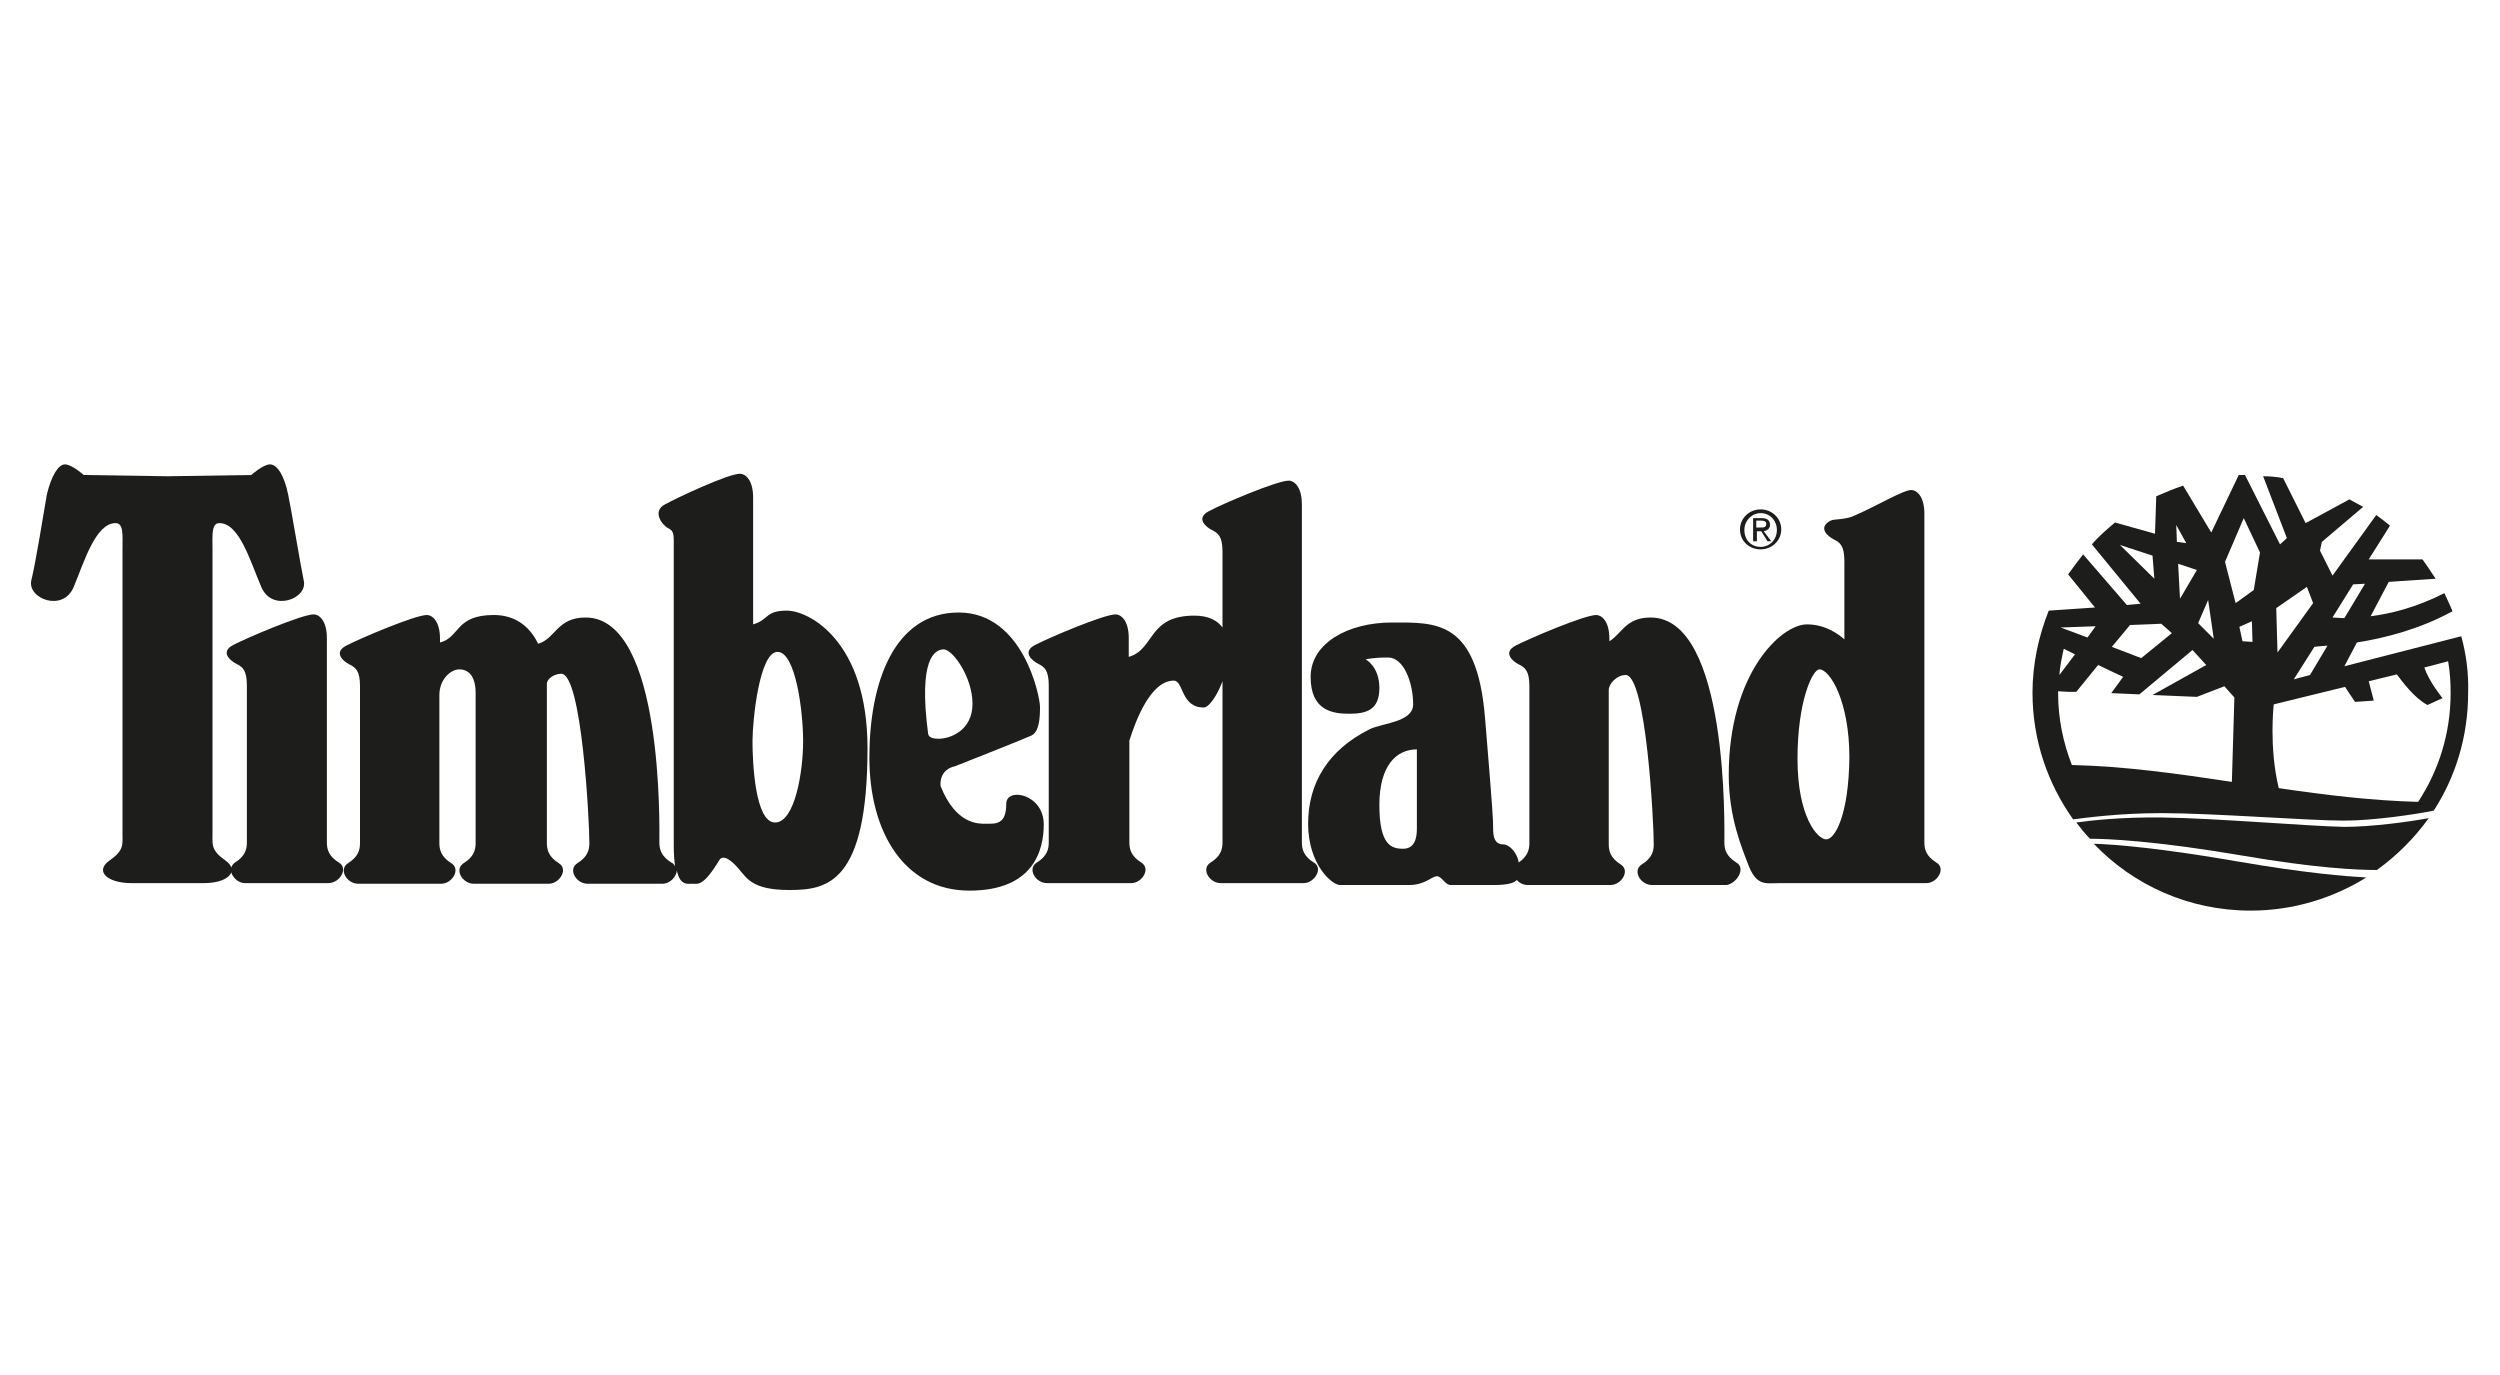 <?xml version="1.0" encoding="utf-8"?>
<!-- Generator: Adobe Illustrator 20.1.0, SVG Export Plug-In . SVG Version: 6.00 Build 0)  -->
<svg version="1.1" id="Слой_1" xmlns="http://www.w3.org/2000/svg" xmlns:xlink="http://www.w3.org/1999/xlink" x="0px" y="0px"
	 width="400px" height="220px" viewBox="0 0 400 220" style="enable-background:new 0 0 400 220;" xml:space="preserve">
<style type="text/css">
	.st0{fill-rule:evenodd;clip-rule:evenodd;fill:#1D1D1B;}
</style>
<g>
	<path class="st0" d="M375.1,132.3c-5.6-0.1-20.8-1.4-29.1-1.5c-6.5-0.1-11.7,0.5-13.8,0.8c0.7,0.9,1.4,1.8,2.2,2.6
		c2.7,0,10.3,0.3,24.4,2.7c11.7,2,18.3,2.3,21.5,2.3c3.2-2.3,6-5.1,8.3-8.3C385.4,131.5,379.4,132.3,375.1,132.3L375.1,132.3z"/>
	<path class="st0" d="M358.4,137.9c-12.6-2.2-20-2.8-23.4-2.9c6.3,6.6,15.2,10.7,25.1,10.7c6.8,0,13.2-2,18.5-5.3
		C375.2,140.2,368.9,139.7,358.4,137.9L358.4,137.9z"/>
	<path class="st0" d="M54.2,138c-1.6-1-1.9-2.1-1.9-3.2c0,0,0-29.8,0-32.7c0-2.9-1.3-3.8-2.1-3.8c-1.9,0-10.8,3.8-12.9,4.9
		c-2.1,1.1-0.5,2.5,0.5,3c1,0.5,1.7,1,1.7,3.5s0,24,0,25.1c0,1.1-0.3,2.2-1.9,3.2c-0.3,0.2-0.5,0.5-0.6,0.8
		c-0.1-0.4-0.4-0.7-0.9-1.1c-2.4-1.7-2.1-2.5-2.1-4.6s0-42.7,0-45.1c0-2.4-0.2-4.3,1.1-4.3c3.2,0,4.9,6,6.7,10.2
		c1.7,4.1,7.5,1.9,6.8-1c-0.6-2.9-1.9-10.9-2.5-13.8c-0.6-2.9-1.7-4.8-2.9-4.8c-1.1,0-3,1.7-3,1.7l-13.4,0.2l-13.4-0.2
		c0,0-1.9-1.7-3-1.7c-1.1,0-2.2,1.9-2.9,4.8C7,82,5.7,90.1,5,92.9c-0.6,2.9,5.1,5.1,6.8,1c1.7-4.1,3.5-10.2,6.7-10.2
		c1.3,0,1.1,1.9,1.1,4.3c0,2.4,0,43,0,45.1s0.3,2.9-2.1,4.6c-2.4,1.7-0.3,3.6,3.5,3.6h11.6c2.4,0,4-0.7,4.4-1.7
		c0.3,0.9,1.2,1.7,2.2,1.7h13.3C54.4,141.3,55.8,138.9,54.2,138L54.2,138z"/>
	<path class="st0" d="M210.2,138c-1.6-1-1.9-2.1-1.9-3.2c0,0,0-51.2,0-54.1c0-2.9-1.3-3.8-2.1-3.8c-1.9,0-10.8,3.8-12.8,4.9
		c-2.1,1.1-0.5,2.5,0.5,3c1,0.5,1.7,1,1.7,3.5c0,0.8,0,5.7,0,12.1c-0.8-1.1-2.2-1.9-4.5-1.9c-7.5,0-6.3,5.4-10.5,6.6
		c0-1.5,0-2.6,0-3c0-2.9-1.3-3.8-2.1-3.8c-1.9,0-10.8,3.8-12.9,4.9c-2.1,1.1-0.5,2.5,0.5,3c1,0.5,1.7,1,1.7,3.5s0,24,0,25.1
		c0,1.1-0.3,2.2-1.9,3.2c-1.6,1-0.2,3.3,1.6,3.3H181c1.7,0,3.2-2.3,1.6-3.3c-1.6-1-1.9-2.1-1.9-3.2c0,0,0-8.1,0-16.3
		c1-3.2,3.4-9.6,7.1-9.6c1.6,0,1.1,4.3,4.8,4.3c0.8,0,2.1-1.8,3-4.2c0,12.1,0,25.2,0,25.8c0,1.1-0.3,2.2-1.9,3.2
		c-1.6,1-0.2,3.3,1.6,3.3h13.3C210.3,141.3,211.8,138.9,210.2,138L210.2,138z"/>
	<path class="st0" d="M393.8,101.8l-18.7,4.8l2-3.8c4.4-0.7,10-2.1,15.3-5c-0.4-1-0.9-2-1.3-2.9c-4.5,2.3-8.6,3.3-11.8,3.7l2.9-5.5
		l7.5-0.5c-0.7-1.1-1.4-2.1-2.1-3.1H379l3.4-5.4c-0.7-0.6-1.4-1.1-2.2-1.7l-7,9.7l-2-4l0.3-1.4l6.6-5.6c-0.7-0.4-1.5-0.8-2.2-1.2
		l-7,3.8l-3.6-7.2c-1-0.2-2.1-0.3-3.2-0.3l3.8,9.9l-1.1,1L359.2,76c-0.3,0-0.7,0-1,0l-4.4,9.2l-4.5-7.5c-1.5,0.5-2.9,1.1-4.3,1.7
		l-0.2,6l-6.4-1.8c-1.3,1.1-2.6,2.2-3.7,3.5l7.8,9.5l-2.2,0.2l-7-8.1c-0.8,1-1.6,2.1-2.4,3.2l4.3,5.3l-7.4,0.5
		c-1.6,4-2.6,8.5-2.6,13.1c0,7.6,2.4,14.5,6.5,20.3c1.6-0.2,7.2-1,14.1-1c8.3,0,23.6,1.2,29.2,1.2c4.7,0,11.5-1,14.4-1.6
		c3.5-5.4,5.5-11.9,5.5-18.8C395,107.7,394.6,104.7,393.8,101.8z M376.5,93.5l1.9-0.1l-3.3,5.5c-0.7,0-1.4-0.1-1.9-0.1L376.5,93.5z
		 M372.4,103.3l-2.8,4.7l-2.6,0.7l3.3-5.2C370.8,103.4,371.5,103.4,372.4,103.3z M369.1,93.9l1,2.6l-5.7,7.9l-0.2-7.1L369.1,93.9z
		 M353.3,96l0.9,6.2l-2.5-2.5L353.3,96z M349.8,86.9l-1.5-0.2l-0.1-2.7L349.8,86.9z M351.5,91.2l-2.7,4.6l-0.3-5.6L351.5,91.2z
		 M339.2,87.2l5.2,1.7l0.3,3.7L339.2,87.2z M340.8,100l5-0.2l1.7,1.5l-4.9,4l-4.7-1.8L340.8,100z M335.3,100.2l-1.3,1.8l-4.3-1.6
		L335.3,100.2z M330.2,103.8l1.8,0.9l-2.5,3.3C329.6,106.5,329.9,105.2,330.2,103.8z M357.1,125.1c-8.6-1.3-17.1-2.5-25.6-2.7
		c-1.4-3.6-2.2-7.4-2.2-11.5c0-0.1,0-0.2,0-0.3l1.7,0.1h1.2l3.5-4.3l4,1.9l-1.9,2.6l4.5,0.2l8.5-7.1l2.2,2.4l-8.6,4.8l7.1,0.3
		l4.4-1.7l1.6,1.8L357.1,125.1z M358.8,102.6l-0.5-2.3l2-0.9l0.1,3.3L358.8,102.6z M360.6,94.4l-2.9,2.1l-1.7-6.6l3-7l2.6,5.5
		L360.6,94.4z M386.9,128.3c-7.4-0.2-14.9-1.1-22.3-2.2c-1.6-6.6-0.8-13.4-0.8-13.4l11.4-2.8l1.6,2.4l3-0.2L379,109l4.5-1.1
		c0.8,1.1,2.8,3.8,4.9,4.9l2.4-1.1c0,0-2.2-2.7-2.9-4.9l3.8-1c0.3,1.7,0.4,3.4,0.4,5.1C392.1,117.3,390.2,123.3,386.9,128.3z"/>
	<path class="st0" d="M125.9,97.7c-3.5,0-2.9,1.5-5.4,2.2c0-10.5,0-19.4,0-20.3c0-2.9-1.3-3.8-2.1-3.8c-1.9,0-10,3.8-12,4.9
		c-2.1,1.1-0.5,3.3,0.5,3.8c1,0.5,0.9,1,0.9,3.5c0,2.2,0,42.2,0,47.4c0,1.3,0.1,2.4,0.2,3.2c-0.1-0.2-0.3-0.5-0.6-0.6
		c-1.6-1-1.9-2.1-1.9-3.2c0-2.2,0.7-36-11.8-36c-4.6,0-4.8,3.4-7.6,4.2c-1.2-2.5-3.4-4.6-7.1-4.6c-6.2,0-5.4,3.6-8.6,4.4
		c0-0.3,0-0.5,0-0.6c0-2.9-1.3-3.8-2.1-3.8c-1.9,0-10.8,3.8-12.9,4.9c-2.1,1.1-0.5,2.5,0.5,3c1,0.5,1.7,1,1.7,3.5c0,2.5,0,24,0,25.1
		c0,1.1-0.3,2.2-1.9,3.2c-1.6,1-0.2,3.3,1.6,3.3h13.3c1.7,0,3.2-2.3,1.6-3.3c-1.6-1-1.9-2.1-1.9-3.2c0,0,0-14,0-23.7
		c0-2.5,1.8-4.1,3.2-4.1c1.4,0,2.6,1,2.6,3.8c0,2.5,0,22.8,0,24c0,1.1-0.3,2.2-1.9,3.2c-1.6,1-0.2,3.3,1.6,3.3h12
		c1.7,0,3.2-2.3,1.6-3.3c-1.6-1-1.9-2.1-1.9-3.2c0,0,0-25.4,0-25.5c0-0.8,1.2-1.6,2.3-1.6c3.3,0,4.5,23.6,4.5,27.1
		c0,1.1-0.3,2.2-1.9,3.2c-1.6,1-0.2,3.3,1.6,3.3h12c1.2,0,2.2-1.1,2.3-2.1c0.5,2.4,1.7,2.1,2.4,2.1c1,0,1.8,0.5,4.4-3.8
		c0.5-0.8,1.6-0.3,3,1.3c1.4,1.6,2.2,3.5,8.2,3.5c6,0,12.5-1,12.5-22.7C138.8,102.5,129.4,97.7,125.9,97.7z M124,131.6
		c-3.2,0-3.6-9.7-3.6-13c0-3.3,1.1-14.3,4-14.3c2.9,0,4.1,9.5,4.1,14.3C128.5,123.4,127.2,131.6,124,131.6z"/>
	<path class="st0" d="M161,128.6c0,3.3-1.6,3.2-3.2,3.2c-1.2,0-4.8,0.2-7.3-6c-0.1-0.7,0-2.7,2.3-3.2c0,0,10.9-4.3,12.2-4.9
		c1.3-0.6,1.4-2.9,1.4-4.6c0-1.7-2.7-15.1-13-15.1c-10.3,0-14.3,11.1-14.3,23.2c0,12.1,5.7,21.3,16,21.3c10.3,0,11.9-6.5,11.9-10.6
		C167,127,161,125.9,161,128.6z M148.5,117.4c-1.6-12.1,1.1-13.5,2.5-13.5c1.4,0,4.6,4.4,4.6,8.7c0,4.3-3.6,5.6-5.4,5.6
		C149.5,118.2,148.6,118.1,148.5,117.4z"/>
	<path class="st0" d="M277.8,138c-1.6-1-1.9-2.1-1.9-3.2c0-2.2,0.7-36-11.8-36c-4,0-4.6,2.6-6.6,3.8c0-0.2,0-0.3,0-0.4
		c0-2.9-1.3-3.8-2.1-3.8c-1.9,0-10.8,3.8-12.9,4.9c-2.1,1.1-0.5,2.5,0.5,3c1,0.5,1.7,1,1.7,3.5c0,2.5,0,24,0,25.1
		c0,1.1-0.3,2.1-1.7,3.1c-0.2-1.4-1.4-2.9-2.5-2.9c-1.3,0-1.6-1.1-1.6-2.5c0-1.4,0-2.1-1.3-17.8c-1.3-15.7-7.9-15.2-14.9-15.2
		c-7,0-13,3.3-13,8.7c0,5.4,3.5,5.9,6.2,5.9c2.7,0,4.8-0.6,4.8-4.1c0-3.5-2.2-4.6-2.2-4.6s1.1-0.3,3.6-0.3c2.5,0,4,4,4,7.5
		c0,2.9-5.1,3-7,4c-6.6,3.3-9.8,8.6-9.8,15.1c0,6.5,3.8,9.8,5.1,9.8c1.3,0,8.6,0,11.1,0c2.5,0,3.6-1.4,4.4-1.4
		c0.8,0,1.3,1.4,2.2,1.4c1,0,2.4,0,7,0c2.1,0,3.1-0.3,3.6-0.8c0.4,0.5,1.1,0.8,1.7,0.8h13.3c1.7,0,3.2-2.3,1.6-3.3
		c-1.6-1-1.9-2.1-1.9-3.2c0,0,0-14.9,0-24.7c0-1,1.3-2.4,2.7-2.4c3.3,0,4.5,23.6,4.5,27.1c0,1.1-0.3,2.2-1.9,3.2
		c-1.6,1-0.2,3.3,1.6,3.3h12C277.9,141.3,279.4,138.9,277.8,138z M226.7,132.6c0,1.4-0.3,3.2-2.2,3.2c-1.9,0-3.8-0.6-3.8-7
		c0-6.3,2.7-8.9,6-8.9C226.7,119.9,226.7,131.2,226.7,132.6z"/>
	<path class="st0" d="M309.8,138c-1.6-1-1.9-2.1-1.9-3.2c0,0,0-49.8,0-52.6c0-2.9-1.3-3.8-2.1-3.8c-1.3,0-5.6,2.6-9.1,4.1
		c-1.5,0.7-3.2,0.5-3.8,0.8c-2.1,1.1-0.5,2.5,0.5,3c1,0.5,1.7,1,1.7,3.5c0,0.8,0,6,0,12.5c-0.9-0.8-3-2.4-6-2.4
		c-4.1,0-12.5,7.8-12.5,24.1c0,6.8,2.1,11.7,3.3,14.8c1.3,3,2.7,2.5,4.8,2.5c1.6,0,23.5,0,23.5,0C310,141.3,311.4,138.9,309.8,138z
		 M292.2,134.3c-1.4,0-4.6-3.6-4.6-12.9c0-9.2,2.4-14.3,3.5-14.3c1.7,0,4.8,5.1,4.8,14.1C295.8,130.4,293.6,134.3,292.2,134.3z"/>
	<g>
		<path class="st0" d="M281.7,81.5c-1.8,0-3.3,1.4-3.3,3.2c0,1.9,1.5,3.2,3.3,3.2c1.8,0,3.3-1.4,3.3-3.2
			C285,82.9,283.5,81.5,281.7,81.5z M281.7,87.5c-1.5,0-2.6-1.1-2.6-2.7c0-1.5,1.2-2.7,2.6-2.7c1.5,0,2.6,1.2,2.6,2.7
			C284.3,86.3,283.2,87.5,281.7,87.5z"/>
		<path class="st0" d="M282.2,85c0.5-0.1,1-0.4,1-1c0-0.7-0.4-1.1-1.3-1.1h-1.4v3.7h0.6V85h0.7l1,1.6h0.6L282.2,85z M281,84.5v-1.2
			h0.8c0.4,0,0.8,0.1,0.8,0.5c0,0.6-0.4,0.6-0.9,0.6H281z"/>
	</g>
</g>
</svg>
